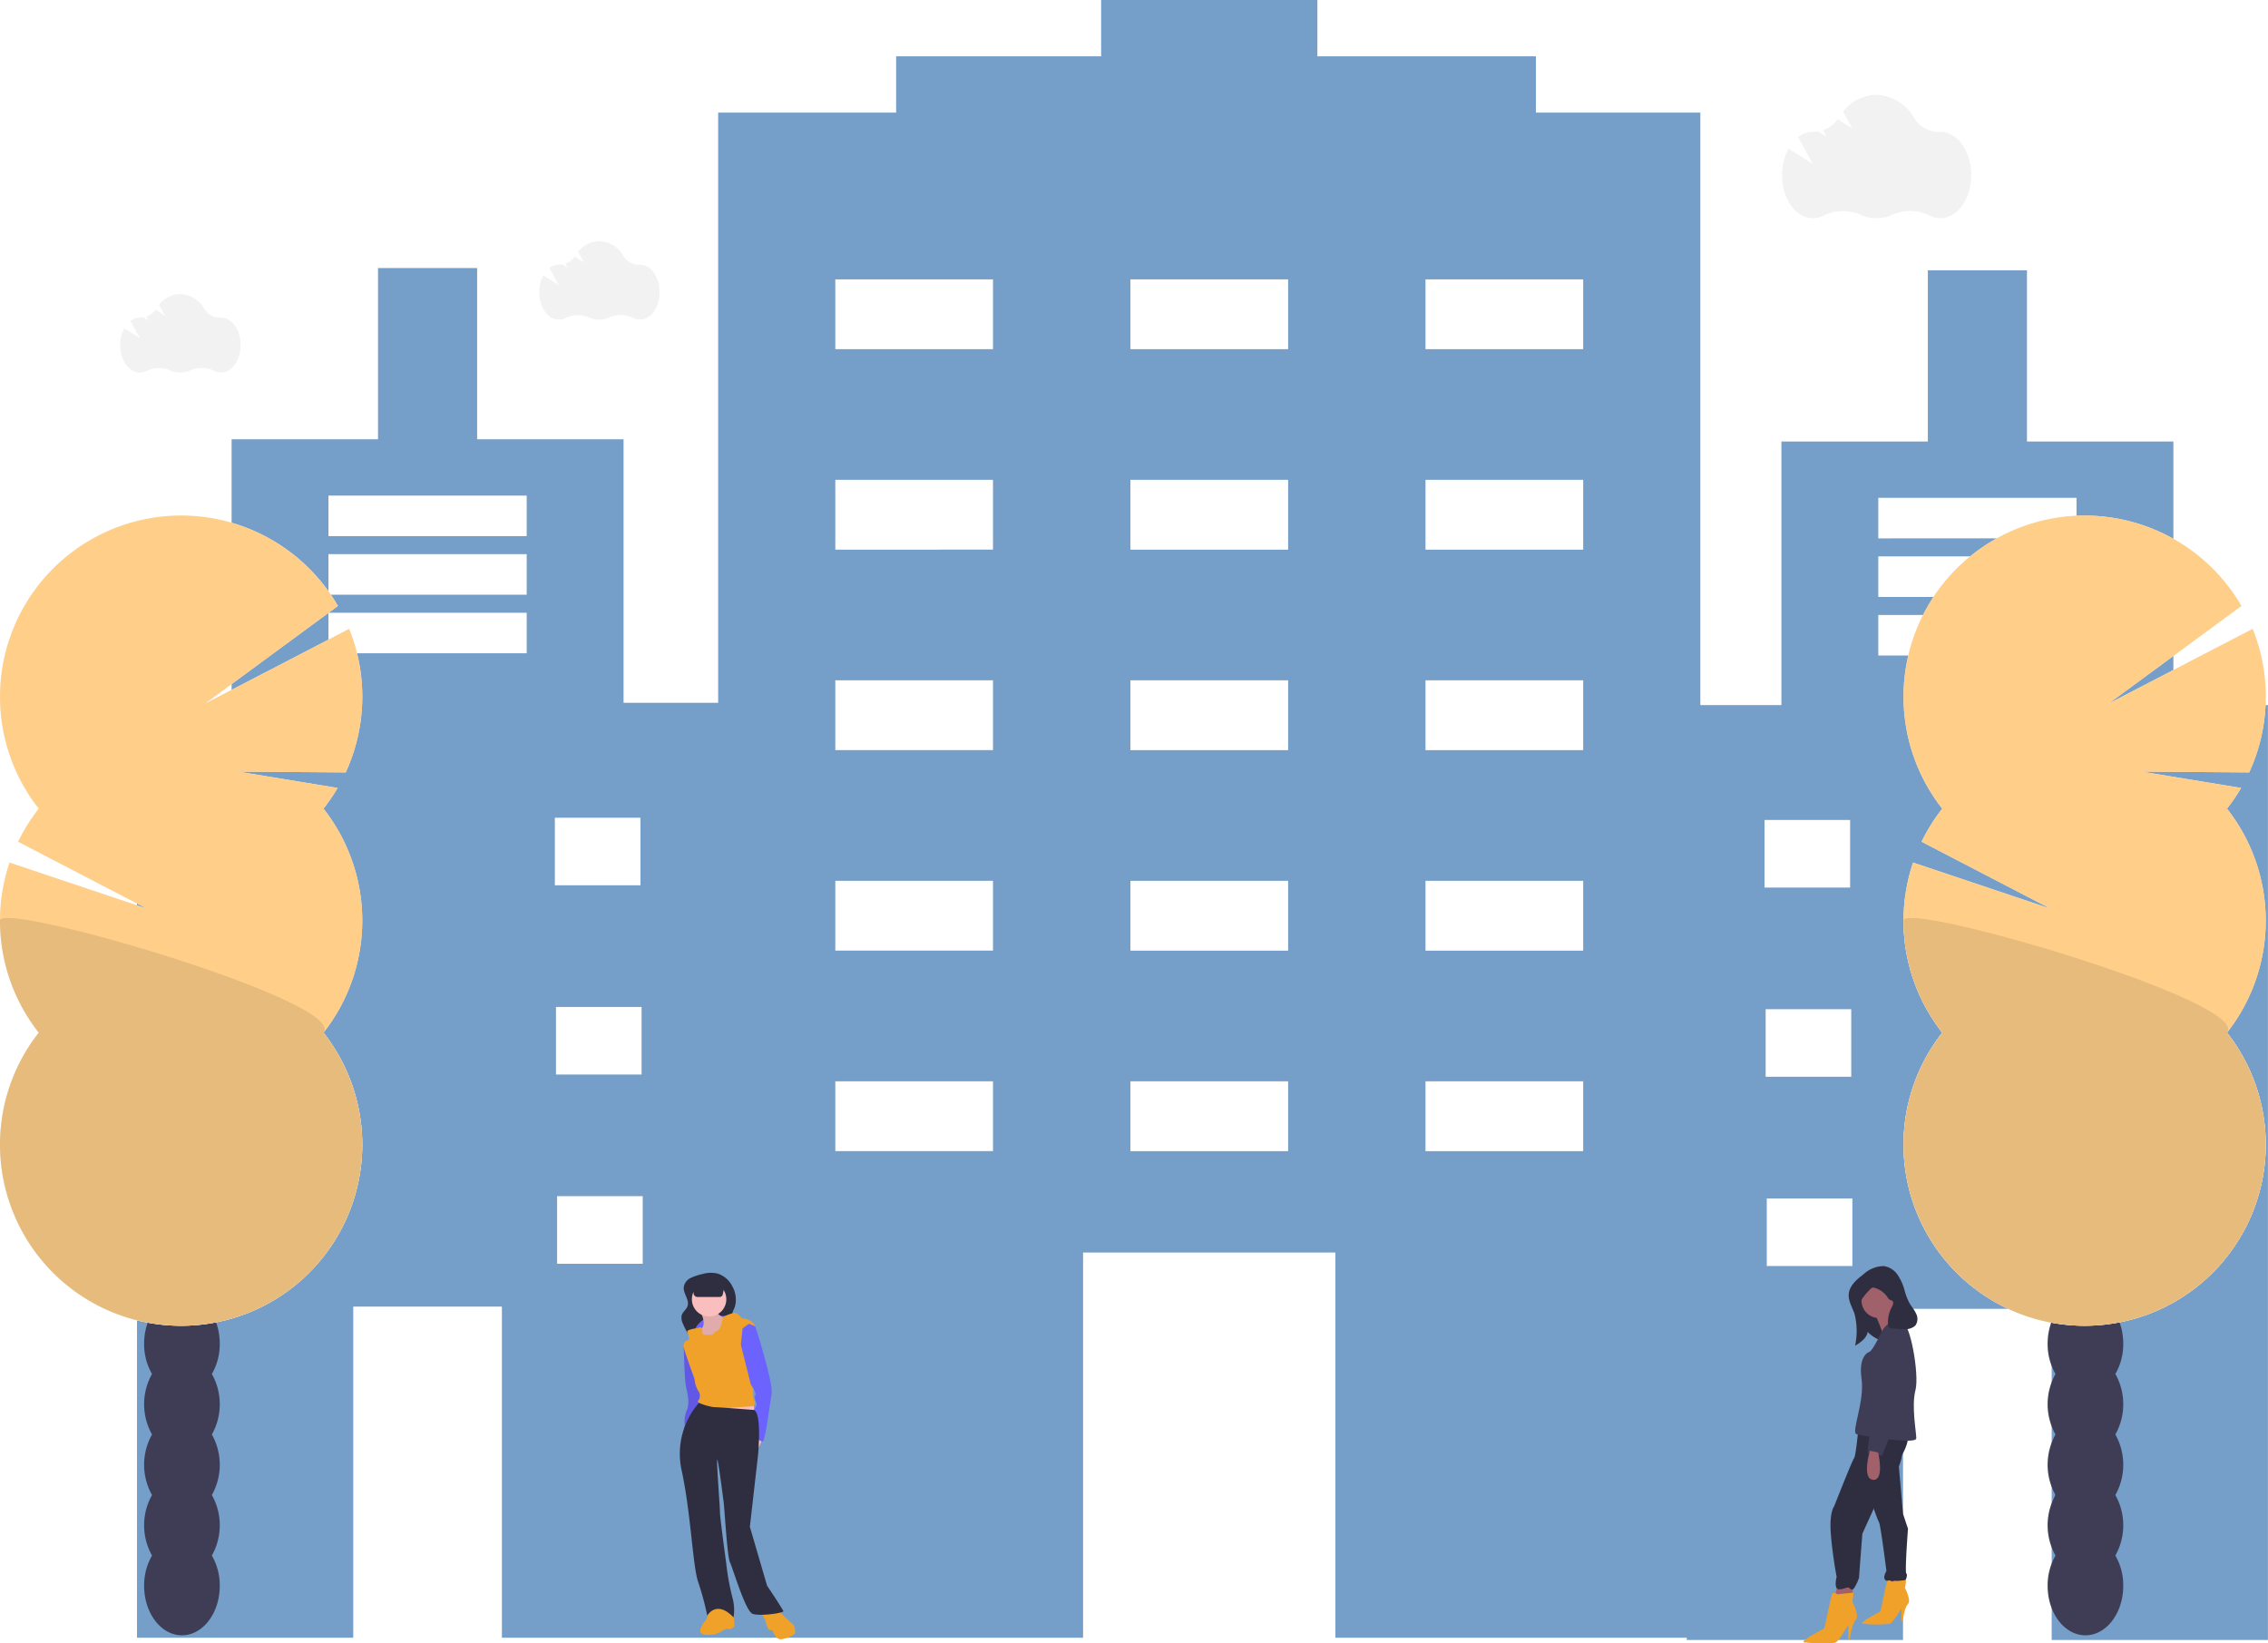<svg xmlns="http://www.w3.org/2000/svg" width="385.958" height="279.651" viewBox="0 0 385.958 279.651"><defs><style>.a{fill:#759ec8;}.b{fill:#6c63ff;}.c{fill:#f2f2f2;}.d{opacity:0.1;}.e{fill:#f0a12a;}.f{fill:#2f2e41;}.g{fill:#fbbebe;}.h{fill:#a0616a;}.i{fill:#3f3d56;}.j{fill:#ffcf8a;}</style></defs><g transform="translate(0.001)"><path class="a" d="M503.951,188.988V144.136H479.034V115H462.166v29.134H437.249v44.852h-13.8V88.167H395.464V78.584H358.279V69h-36.8v9.584H286.594v9.584H256.309V188.6h-16.1V143.753H215.291V114.618H198.424v29.134H173.506V188.6h-16.1V347.693h36.8V291.341h25.3v56.352h98.9V282.141h42.935v65.552h59.8v.383h36.8V291.724h25.3v56.352h36.8V188.988Zm-333.32,19.167H185.2v11.5H170.631Zm.192,32.2H185.39v11.5H170.823Zm14.759,43.7H171.015v-11.5h14.567Zm38.143-103.887H189.99v-6.9h33.734Zm0-9.967H189.99v-6.9h33.734Zm0-9.967H189.99v-6.9h33.734Zm4.792,47.918h14.567v11.5H228.517Zm.192,32.2h14.567v11.5H228.708Zm14.759,43.7H228.9v-11.5h14.567Zm59.61-19.167H276.243V253.006h26.834Zm0-34.118H276.243V218.889h26.834Zm0-34.118H276.243V184.771h26.834Zm0-34.118H276.243V150.653h26.834Zm0-34.118H276.243V116.535h26.834ZM353.3,264.89H326.462V253.006H353.3Zm0-34.118H326.462V218.889H353.3Zm0-34.118H326.462V184.771H353.3Zm0-34.118H326.462V150.653H353.3Zm0-34.118H326.462V116.535H353.3ZM403.514,264.89H376.68V253.006h26.834Zm0-34.118H376.68V218.889h26.834Zm0-34.118H376.68V184.771h26.834Zm0-34.118H376.68V150.653h26.834Zm0-34.118H376.68V116.535h26.834Zm30.859,80.119h14.567v11.5H434.374Zm.192,32.2h14.567v11.5H434.565Zm14.759,43.7H434.757v-11.5h14.567Zm38.143-103.887H453.733v-6.9h33.734Zm0-9.967H453.733v-6.9h33.734Zm0-9.967H453.733v-6.9h33.734Zm4.792,47.918h14.567v11.5H492.259Zm.192,32.2h14.567v11.5H492.451Zm14.759,43.7H492.642v-11.5H507.21Z" transform="translate(-134.095 -69)"/><path class="b" d="M190.649,694.843h0c.013-.031.025-.064.039-.095Z" transform="translate(-154.594 -454.87)"/><path class="b" d="M189.507,697.651l-.038.095c.012-.033.026-.062.038-.095Z" transform="translate(-153.867 -456.659)"/><path class="b" d="M175.623,715.347a7.2,7.2,0,0,0-3.147-1.731c-.057-.013-.114-.024-.171-.035.142.388.96,2.672,1.786,5.942Z" transform="translate(-143.282 -466.483)"/><path class="b" d="M152.545,737.883h0c0-.033,0-.069.007-.1Z" transform="translate(-131.097 -481.406)"/><path class="b" d="M152.328,740.907l-.007.1c0-.035.006-.067.007-.1Z" transform="translate(-130.959 -483.333)"/><path class="b" d="M164.907,713.466l.05-.045a4.865,4.865,0,0,0-4.451,1.549l6.191,4.438C165.8,715.871,164.92,713.5,164.907,713.466Z" transform="translate(-136.006 -466.337)"/><path class="b" d="M1046.649,691.843h0c.013-.031.025-.064.039-.1Z" transform="translate(-682.449 -453.02)"/><path class="b" d="M1045.507,694.651l-.038.095c.012-.033.026-.062.038-.095Z" transform="translate(-681.722 -454.809)"/><path class="b" d="M1031.623,712.347a7.2,7.2,0,0,0-3.148-1.731c-.057-.013-.114-.024-.171-.035.142.388.96,2.672,1.786,5.942Z" transform="translate(-671.137 -464.633)"/><path class="b" d="M1018.95,730.981l-9.639-5.594.009-.1a17.92,17.92,0,0,0-.726,3.54l10.866,5.971C1019.328,733.452,1019.149,732.167,1018.95,730.981Z" transform="translate(-658.982 -473.701)"/><path class="b" d="M1008.328,737.906l-.007.1c0-.035.006-.067.007-.1Z" transform="translate(-658.814 -481.483)"/><path class="b" d="M1008.545,734.883h0c0-.033,0-.069.007-.1Z" transform="translate(-658.953 -479.556)"/><path class="b" d="M1019.324,741.041l-10.905-5.993q-.052.537-.079,1.1l11.066,5.879Q1019.37,741.527,1019.324,741.041Z" transform="translate(-658.826 -479.721)"/><path class="b" d="M1020.151,756.73l-10.734-5.8a24.837,24.837,0,0,0,1,3.166l.014-.111,9.339,6.425A30.824,30.824,0,0,0,1020.151,756.73Z" transform="translate(-659.49 -489.512)"/><path class="b" d="M1020.907,710.466l.05-.045a4.865,4.865,0,0,0-4.451,1.549l6.191,4.438C1021.8,712.87,1020.92,710.5,1020.907,710.466Z" transform="translate(-663.862 -464.486)"/><path class="b" d="M1019.1,719.391l-6.333-4.54.014-.1a10.339,10.339,0,0,0-2.215,3.948l9.561,5.548C1019.823,722.494,1019.462,720.849,1019.1,719.391Z" transform="translate(-660.198 -467.206)"/><path class="c" d="M888.784,120.242l4.165,2.641-2.529-4.6a4.118,4.118,0,0,1,2.519-.9h.067a4.829,4.829,0,0,0,.864-.064l1.411.9-.605-1.1a5.023,5.023,0,0,0,2.469-1.874l2.526,1.6-1.6-2.9a7.393,7.393,0,0,1,5.66-2.861,7.758,7.758,0,0,1,6.478,4,4.842,4.842,0,0,0,4.282,2.309l.141,0c2.9,0,5.251,3.288,5.251,7.345s-2.351,7.345-5.251,7.345a3.941,3.941,0,0,1-1.829-.458,7.578,7.578,0,0,0-6.356-.124,6.626,6.626,0,0,1-5.4.012,7.584,7.584,0,0,0-6.3.122,3.938,3.938,0,0,1-1.81.448c-2.9,0-5.251-3.288-5.251-7.345a9.327,9.327,0,0,1,1.1-4.489Z" transform="translate(-584.425 -94.951)"/><path class="c" d="M336.668,181.872l2.649,1.68-1.609-2.925a2.62,2.62,0,0,1,1.6-.572h.043a3.07,3.07,0,0,0,.55-.041l.9.569-.385-.7a3.2,3.2,0,0,0,1.571-1.192l1.607,1.019-1.015-1.846a4.7,4.7,0,0,1,3.6-1.82,4.935,4.935,0,0,1,4.121,2.542,3.08,3.08,0,0,0,2.724,1.469l.09,0c1.845,0,3.341,2.092,3.341,4.672s-1.5,4.672-3.341,4.672a2.507,2.507,0,0,1-1.164-.291,4.82,4.82,0,0,0-4.043-.079,4.215,4.215,0,0,1-3.437.008,4.824,4.824,0,0,0-4.007.077,2.505,2.505,0,0,1-1.151.285c-1.845,0-3.34-2.092-3.34-4.672A5.933,5.933,0,0,1,336.668,181.872Z" transform="translate(-244.207 -135.011)"/><path class="c" d="M150.668,205.367l2.649,1.68-1.609-2.925a2.62,2.62,0,0,1,1.6-.572h.043a3.07,3.07,0,0,0,.55-.041l.9.569-.385-.7a3.2,3.2,0,0,0,1.571-1.192l1.607,1.019-1.015-1.846a4.7,4.7,0,0,1,3.6-1.82,4.935,4.935,0,0,1,4.121,2.542,3.08,3.08,0,0,0,2.724,1.469l.09,0c1.845,0,3.341,2.092,3.341,4.672s-1.5,4.672-3.341,4.672a2.507,2.507,0,0,1-1.164-.291,4.821,4.821,0,0,0-4.043-.079,4.215,4.215,0,0,1-3.437.008,4.824,4.824,0,0,0-4.007.077,2.505,2.505,0,0,1-1.151.285c-1.845,0-3.34-2.092-3.34-4.672A5.933,5.933,0,0,1,150.668,205.367Z" transform="translate(-129.51 -149.499)"/><path class="b" d="M400.57,665.864l-.463.463s.154,5.09.308,6.17.771,2.931.309,4.319a5.274,5.274,0,0,0-.463,2.622c.154.154-.154.771-.154.771l1.234-.771,2.005-4.628-.925-4.936Z" transform="translate(-283.757 -437.058)"/><path class="d" d="M400.57,665.864l-.463.463s.154,5.09.308,6.17.771,2.931.309,4.319a5.274,5.274,0,0,0-.463,2.622c.154.154-.154.771-.154.771l1.234-.771,2.005-4.628-.925-4.936Z" transform="translate(-283.757 -437.058)"/><path class="e" d="M413.256,785.542s0-1.7-.308-2.005-.771-1.388-1.388-1.388a8.7,8.7,0,0,0-2.776.771,2.817,2.817,0,0,1-.308,1.388c-.309.463-2.005,2.314-.309,2.622a4.31,4.31,0,0,0,3.239-.771c.154-.154.771-.309.926-.154S413.256,785.542,413.256,785.542Z" transform="translate(-288.269 -508.766)"/><path class="e" d="M433.906,783.51l.925,1.7s.309,1.543.771,1.7h.463s.463,1.7,1.542,1.543,2.314-.771,2.314-1.08,0-1.234-.463-1.542a21.97,21.97,0,0,1-1.851-1.7l-.771-.771Z" transform="translate(-304.6 -509.51)"/><path class="f" d="M400.616,634.911a2.081,2.081,0,0,0-1.114,1.558c-.086,1.1,1,2.139.653,3.187-.2.595-.818.98-1,1.581a2.176,2.176,0,0,0,.2,1.411,10.775,10.775,0,0,0,.886,1.712,8.656,8.656,0,0,1,1.67,3.187,1.36,1.36,0,0,1-.3,1.2,2.877,2.877,0,0,1,1.052-.5,13.392,13.392,0,0,0,4.319-2.406,2.7,2.7,0,0,0,1-1.328c.235-.948-.484-1.9-.415-2.87a7.215,7.215,0,0,1,.607-1.764,4.556,4.556,0,0,0-.394-3.551,4.236,4.236,0,0,0-2.521-2.193,5,5,0,0,0-2.548.074A9.363,9.363,0,0,0,400.616,634.911Z" transform="translate(-283.147 -417.412)"/><path class="b" d="M405.291,655.046a4,4,0,0,1,3.488-2.1c2.468,0,2.005-.154,2.005-.154l-.771,3.085-1.542,1.542Z" transform="translate(-286.954 -428.994)"/><path class="g" d="M406.789,649.578s1.388,2.314.463,3.239a1.494,1.494,0,0,0-.309,2.005c.154.154,4.473.463,4.473.463l.154-2.159.463-1.851s-2.468-.463-2.159-1.542S406.789,649.578,406.789,649.578Z" transform="translate(-287.817 -426.787)"/><path class="d" d="M406.789,649.578s1.388,2.314.463,3.239a1.494,1.494,0,0,0-.309,2.005c.154.154,4.473.463,4.473.463l.154-2.159.463-1.851s-2.468-.463-2.159-1.542S406.789,649.578,406.789,649.578Z" transform="translate(-287.817 -426.787)"/><path class="g" d="M433.128,706.315a10.627,10.627,0,0,1-.617,1.543c-.154.154-.617-1.08-.617-1.08l.463-1.08Z" transform="translate(-303.359 -461.622)"/><path class="g" d="M320,620l.617,3.548h-9.255l.463-3.548Z" transform="translate(-192.001 -382.325)"/><circle class="g" cx="2.931" cy="2.931" r="2.931" transform="translate(117.738 218.163)"/><path class="e" d="M404.992,655.483s-1.7.154-1.7-.154-.154-1.234-.463-1.08-2.314.309-2.159.771.463,1.388.154,1.388a1,1,0,0,0-.771,1.234c.154.771,1.851,5.4,1.851,5.4a4.649,4.649,0,0,0,.617,2.005,1.384,1.384,0,0,1,0,1.7c-.309.309.771.617,1.234,1.234s4.01.154,4.165,0,3.856-.154,4.165-.463-.154-1.234-.154-1.234a7.176,7.176,0,0,1,0-1.851c.154-.463-.617-8.021-1.08-8.484s1.388-1.851,1.388-1.851-.309-1.234-2.314-1.388c0,0-.617-.926-1.234-.926a6.562,6.562,0,0,0-1.957.718s-.357,2.059-.82,2.213A2.545,2.545,0,0,0,404.992,655.483Z" transform="translate(-283.706 -428.374)"/><path class="b" d="M426.845,656.609l1.08.463s3.085,9.563,2.776,11.414-1.08,8.175-1.542,8.175-1.388-.925-1.388-.925v-1.542c0-.309-.463-1.234-.154-1.234s.771-.309.463-.617-.617-.771-.309-1.234.463-.617.309-1.08-.463-.925-.154-1.234-.771-1.851-.771-1.851l-1.7-6.787.308-2.776Z" transform="translate(-299.389 -431.351)"/><path class="f" d="M410.81,692.922s-5.861-.463-6.633-.463a10.084,10.084,0,0,1-2.5-.726,13.16,13.16,0,0,0-2.9,11.678c1.542,7.25,1.851,16.2,2.776,18.818a48.817,48.817,0,0,1,1.542,5.707s1.543-2.777,4.473.308a8.067,8.067,0,0,0-.154-3.239,40.609,40.609,0,0,1-1.08-5.862s-1.08-7.867-1.08-8.792-.617-8.792-.463-8.946.925,6.016,1.08,7.1.617,9.409,1.08,10.335,2.622,8.329,3.856,8.792,5.4-.154,5.244-.463-1.234-2.005-1.542-2.468l-1.234-1.851-2.931-10.026,1.388-12.185S412.507,692.768,410.81,692.922Z" transform="translate(-282.737 -453.01)"/><path class="f" d="M408.32,640.025h-3.758a.669.669,0,0,1-.661-.565l-.374-2.366h5.861l-.524,2.489A.556.556,0,0,1,408.32,640.025Z" transform="translate(-285.866 -419.317)"/><path class="f" d="M824.715,573.834h5.93v8.471h0a5.93,5.93,0,0,1-5.93-5.93Z" transform="translate(-508.564 -353.857)"/><path class="h" d="M815.011,703.292l-.424,2.118h2.965l.141-2.118Z" transform="translate(-502.319 -433.687)"/><path class="e" d="M902.961,776.258s-.565-.424-.847-.141-1.271,5.789-1.412,5.93-4.377,2.259-3.388,2.4,4.8.282,5.365,0,2.118-2.965,2.118-2.965v2.4h.282s.282-2.541.988-3.247-.565-3.106-.565-3.106.282-1.553.141-1.553S902.961,776.258,902.961,776.258Z" transform="translate(-590.269 -504.959)"/><path class="h" d="M837.845,699.425l-.424,2.118h2.965l.141-2.118Z" transform="translate(-516.399 -431.303)"/><path class="f" d="M926.281,720.2s1.412,4.236,1.694,4.659,1.271,8.33,1.271,8.33-.988,1.553.282,1.694.706-.282,1.553,0a1.6,1.6,0,0,0,1.412-.141s.424-.847.141-1.13.282-7.624.282-7.624l-.847-2.541-.706-8.048s.847-2.118.424-2.683-1.835.424-1.835.424Z" transform="translate(-608.224 -465.842)"/><path class="f" d="M913.906,703.788s-.423,4.518-.706,4.8-3.389,8.189-3.389,8.189-.847.988-.565,4.659.988,7.342.988,7.342-.565,2.118.424,2.118,1.412-.565,1.835-.141.706,0,.847-.282a7.56,7.56,0,0,0,.706-1.553c0-.282.565-7.483.565-7.483s4.659-10.307,5.083-10.872,2.824-3.671,2.683-5.789Z" transform="translate(-597.684 -460.444)"/><circle class="h" cx="2.965" cy="2.965" r="2.965" transform="translate(316.786 218.354)"/><path class="h" d="M929.228,650.237a31.5,31.5,0,0,1,1.271,3.247c.141.706,2.824-1.412,2.824-1.412s-1.412-2.4-.988-3.53Z" transform="translate(-610.041 -426.377)"/><path class="i" d="M928.134,656.049s-2.118-1.553-3.671,1.694-1.977,3.106-1.977,3.106-1.836.565-1.271,4.518-1.835,9.177-.847,9.46,10.165,1.835,10.165.706-.847-5.506-.141-8.189S929.4,655.343,928.134,656.049Z" transform="translate(-604.429 -430.776)"/><path class="i" d="M929.464,658.487s-1.694,2.541-1.553,4.518.141,3.247.141,3.247-2.824,13.554-2.259,13.554,2.259.706,2.4.282,3.671-9.036,3.671-9.036.847-8.612-.141-10.589S929.464,658.487,929.464,658.487Z" transform="translate(-607.877 -432.509)"/><path class="h" d="M925.864,713s-1.412,4.8.565,4.942.847-4.659.847-4.659Z" transform="translate(-607.666 -466.122)"/><path class="e" d="M928.286,770.683s-.495-.371-.742-.124-1.113,5.069-1.236,5.193-3.833,1.978-2.967,2.1a19.835,19.835,0,0,0,4.7,0,12.994,12.994,0,0,0,1.855-2.6v2.1h.247s.247-2.226.865-2.844-.494-2.72-.494-2.72.247-1.36.124-1.36S928.286,770.683,928.286,770.683Z" transform="translate(-606.33 -501.543)"/><path class="f" d="M920.955,634.906a.825.825,0,0,1,.357-.253.747.747,0,0,1,.389.034,3.971,3.971,0,0,1,2.172,1.579,1.22,1.22,0,0,0,.438.474,2.558,2.558,0,0,1,.354.135c.33.218.133.724-.056,1.071a5.408,5.408,0,0,0-.647,2.919.835.835,0,0,0,.148.495.881.881,0,0,0,.587.234,14.483,14.483,0,0,0,2.066.11,2.432,2.432,0,0,0,1.863-.623,1.961,1.961,0,0,0,.091-2.06c-.306-.659-.8-1.21-1.158-1.844a10.815,10.815,0,0,1-.79-2.1,8.794,8.794,0,0,0-1.167-2.6,3.491,3.491,0,0,0-2.344-1.5,5.194,5.194,0,0,0-3.5,1.423c-1.158.872-2.39,1.95-2.482,3.4-.075,1.172.628,2.231,1,3.347a12.064,12.064,0,0,1,.086,5.387c1.045-.626,2.228-1.5,2.159-2.712a5.783,5.783,0,0,0-1.051-2.2C918.409,637.612,919.618,636.273,920.955,634.906Z" transform="translate(-602.669 -415.53)"/><path class="i" d="M1017.1,657.077a10.154,10.154,0,0,0,1.343-5.148c0-4.652-2.881-8.424-6.435-8.424s-6.435,3.771-6.435,8.424a10.156,10.156,0,0,0,1.343,5.148,10.537,10.537,0,0,0,0,10.3,10.538,10.538,0,0,0,0,10.3,10.538,10.538,0,0,0,0,10.3,10.153,10.153,0,0,0-1.343,5.148c0,4.652,2.881,8.424,6.435,8.424s6.435-3.771,6.435-8.424a10.155,10.155,0,0,0-1.343-5.148,10.537,10.537,0,0,0,0-10.3,10.537,10.537,0,0,0,0-10.3A10.537,10.537,0,0,0,1017.1,657.077Z" transform="translate(-657.119 -423.27)"/><ellipse class="i" cx="6.435" cy="8.424" rx="6.435" ry="8.424" transform="translate(348.453 209.939)"/><ellipse class="i" cx="6.435" cy="8.424" rx="6.435" ry="8.424" transform="translate(348.453 199.643)"/><path class="c" d="M996.644,347.726a30.917,30.917,0,0,0,2.4-3.527l-16.908-2.777,18.287.136a30.877,30.877,0,0,0,.589-24.423l-24.534,12.727L999.1,313.23a30.826,30.826,0,1,0-50.91,34.5,30.836,30.836,0,0,0-3.515,5.621l21.948,11.4-23.4-7.854a30.841,30.841,0,0,0,4.97,28.945,30.823,30.823,0,1,0,48.454,0A30.828,30.828,0,0,0,996.644,347.726Z" transform="translate(-617.666 -210.117)"/><path class="c" d="M941.593,476.95a30.69,30.69,0,0,0,6.6,19.057,30.823,30.823,0,1,0,48.454,0C1000.775,490.763,941.593,473.491,941.593,476.95Z" transform="translate(-617.666 -320.284)"/><path class="j" d="M996.644,347.726a30.917,30.917,0,0,0,2.4-3.527l-16.908-2.777,18.287.136a30.877,30.877,0,0,0,.589-24.423l-24.534,12.727L999.1,313.23a30.826,30.826,0,1,0-50.91,34.5,30.836,30.836,0,0,0-3.515,5.621l21.948,11.4-23.4-7.854a30.841,30.841,0,0,0,4.97,28.945,30.823,30.823,0,1,0,48.454,0A30.828,30.828,0,0,0,996.644,347.726Z" transform="translate(-617.666 -210.117)"/><path class="d" d="M941.593,476.95a30.69,30.69,0,0,0,6.6,19.057,30.823,30.823,0,1,0,48.454,0C1000.775,490.763,941.593,473.491,941.593,476.95Z" transform="translate(-617.666 -320.284)"/><path class="i" d="M172.1,657.077a10.155,10.155,0,0,0,1.343-5.148c0-4.652-2.881-8.424-6.435-8.424s-6.435,3.771-6.435,8.424a10.155,10.155,0,0,0,1.343,5.148,10.537,10.537,0,0,0,0,10.3,10.537,10.537,0,0,0,0,10.3,10.537,10.537,0,0,0,0,10.3,10.155,10.155,0,0,0-1.343,5.148c0,4.652,2.881,8.424,6.435,8.424s6.435-3.771,6.435-8.424a10.156,10.156,0,0,0-1.343-5.148,10.537,10.537,0,0,0,0-10.3,10.537,10.537,0,0,0,0-10.3A10.537,10.537,0,0,0,172.1,657.077Z" transform="translate(-136.047 -423.27)"/><ellipse class="i" cx="6.435" cy="8.424" rx="6.435" ry="8.424" transform="translate(24.525 209.939)"/><ellipse class="i" cx="6.435" cy="8.424" rx="6.435" ry="8.424" transform="translate(24.525 199.643)"/><path class="c" d="M151.644,347.726a30.885,30.885,0,0,0,2.4-3.527l-16.908-2.777,18.287.136a30.877,30.877,0,0,0,.589-24.423l-24.534,12.727L154.1,313.23a30.826,30.826,0,1,0-50.909,34.5,30.845,30.845,0,0,0-3.515,5.621l21.948,11.4L98.22,356.9a30.842,30.842,0,0,0,4.97,28.945,30.823,30.823,0,1,0,48.454,0A30.827,30.827,0,0,0,151.644,347.726Z" transform="translate(-96.594 -210.117)"/><path class="c" d="M96.593,476.95a30.691,30.691,0,0,0,6.6,19.057,30.823,30.823,0,1,0,48.454,0C155.775,490.763,96.593,473.491,96.593,476.95Z" transform="translate(-96.594 -320.284)"/><path class="j" d="M151.644,347.726a30.885,30.885,0,0,0,2.4-3.527l-16.908-2.777,18.287.136a30.877,30.877,0,0,0,.589-24.423l-24.534,12.727L154.1,313.23a30.826,30.826,0,1,0-50.909,34.5,30.845,30.845,0,0,0-3.515,5.621l21.948,11.4L98.22,356.9a30.842,30.842,0,0,0,4.97,28.945,30.823,30.823,0,1,0,48.454,0A30.827,30.827,0,0,0,151.644,347.726Z" transform="translate(-96.594 -210.117)"/><path class="d" d="M96.593,476.95a30.691,30.691,0,0,0,6.6,19.057,30.823,30.823,0,1,0,48.454,0C155.775,490.763,96.593,473.491,96.593,476.95Z" transform="translate(-96.594 -320.284)"/></g></svg>